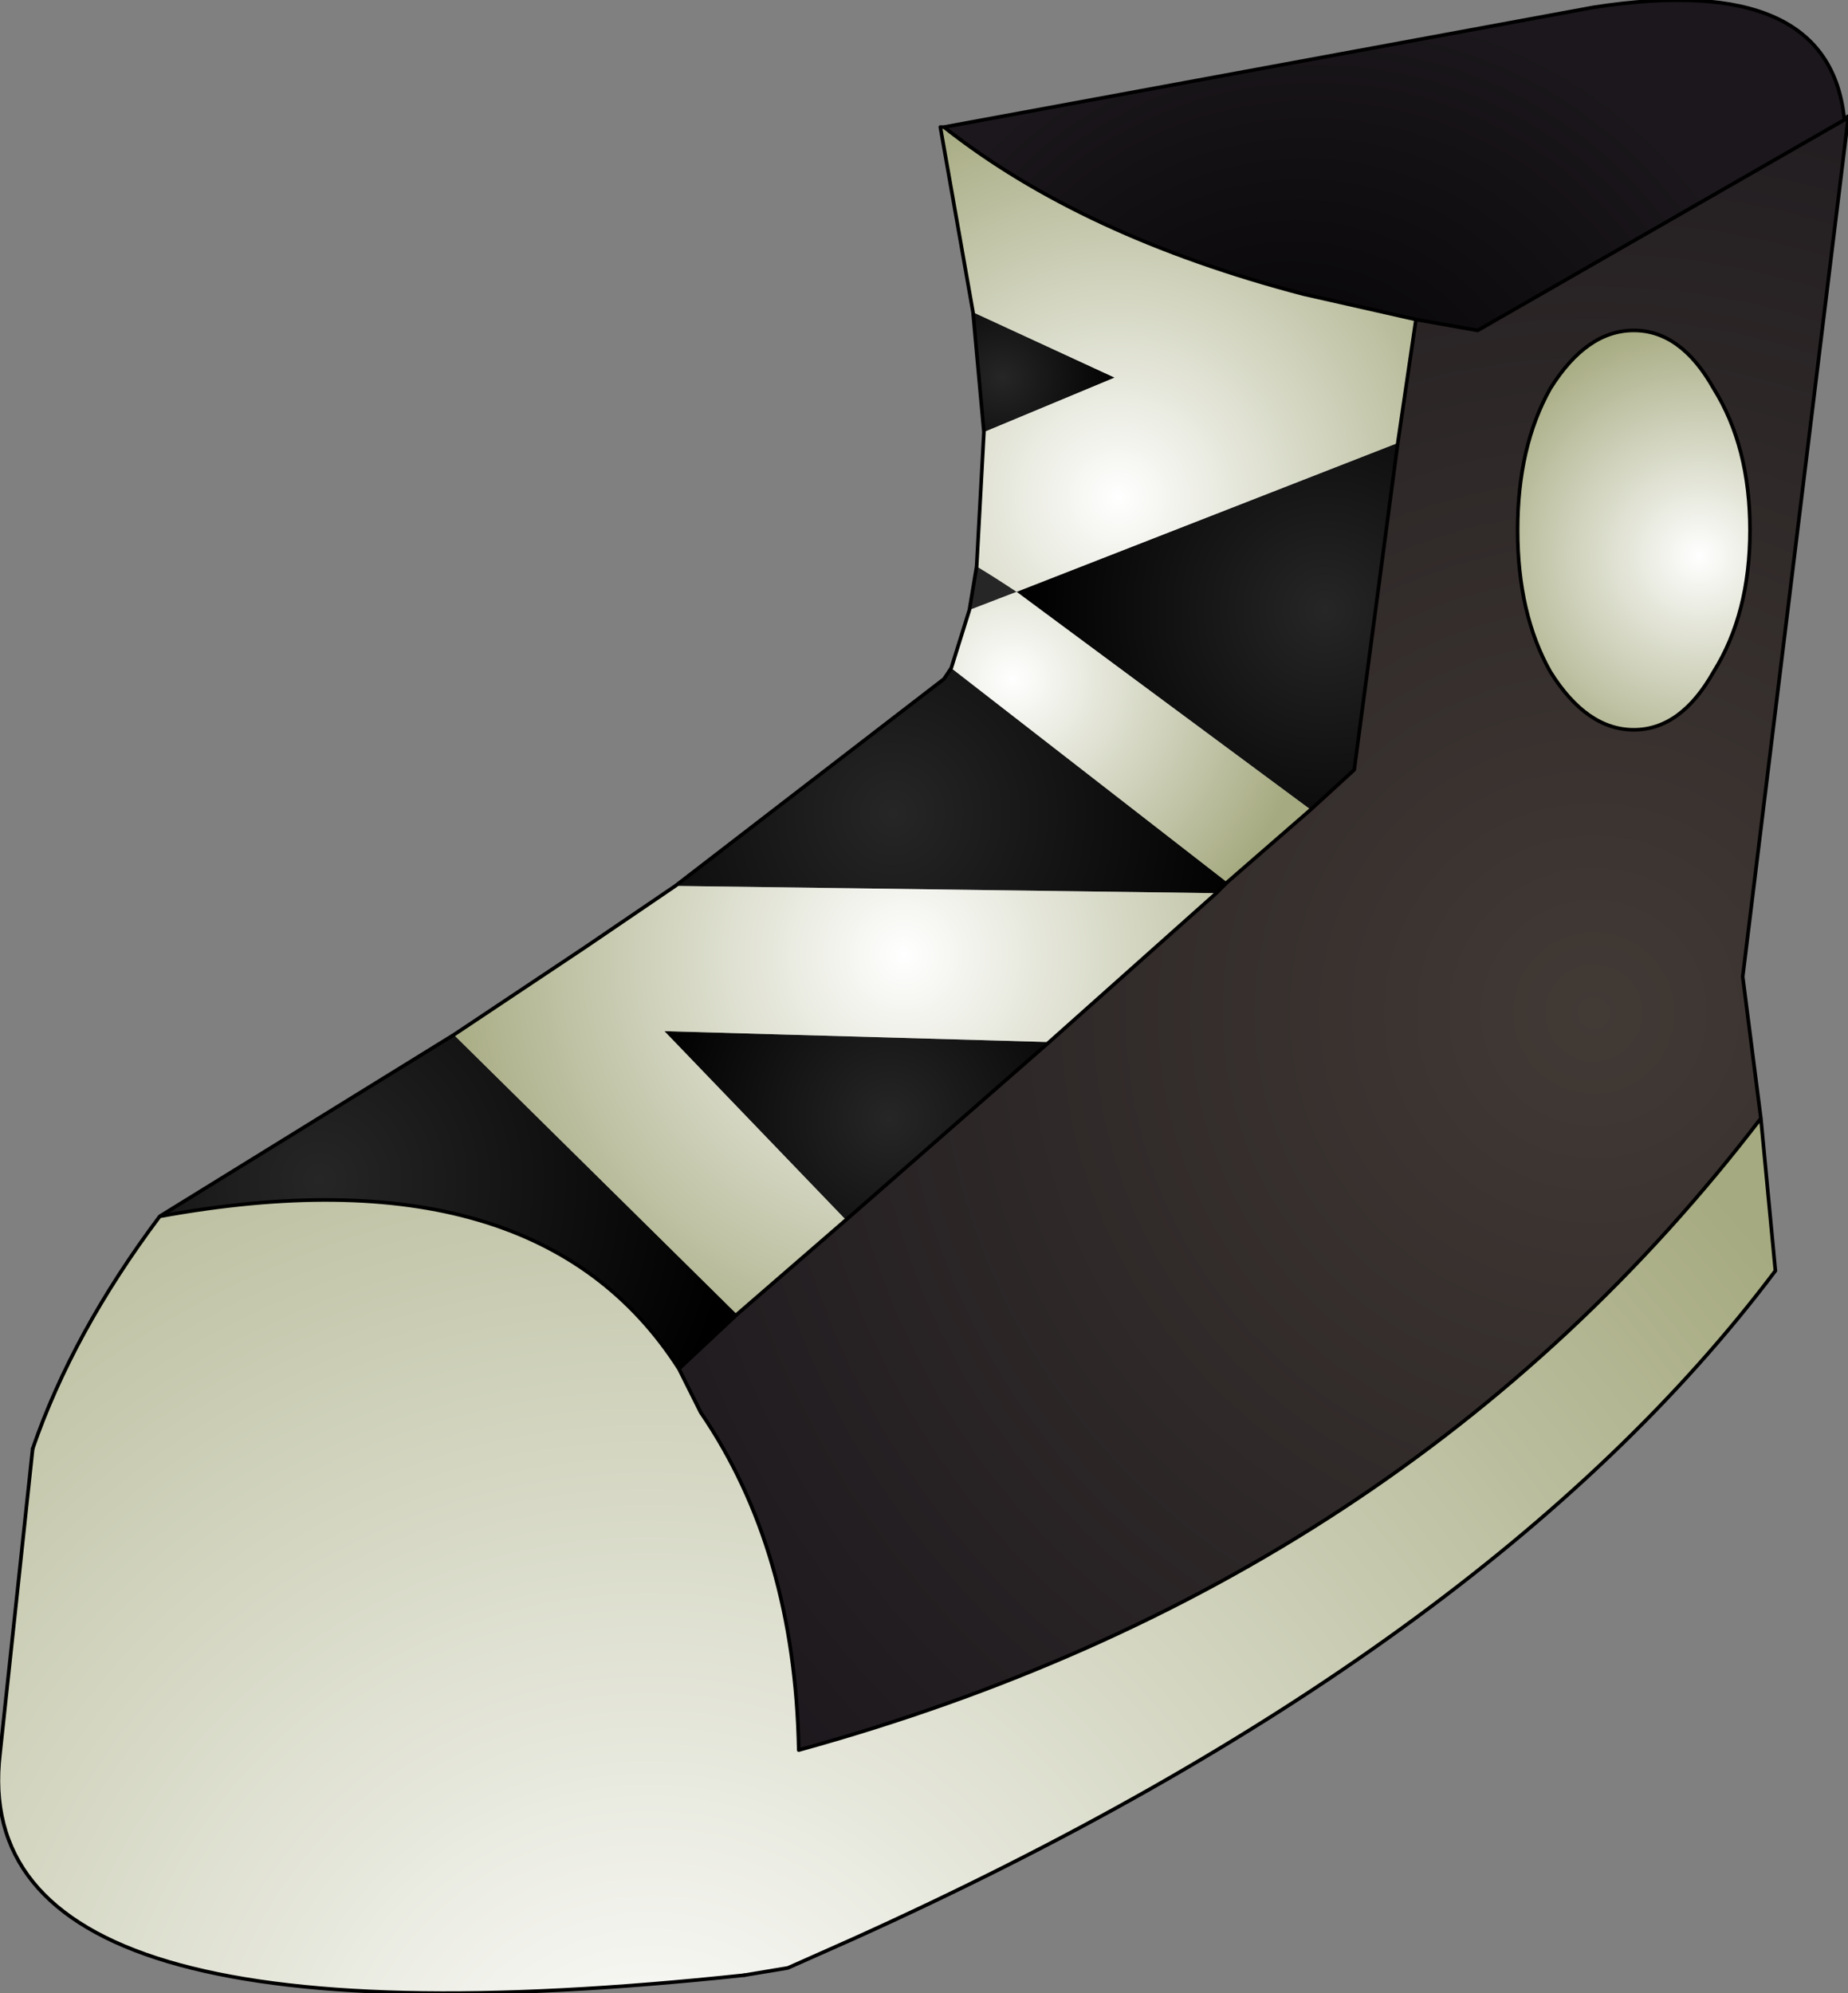 <?xml version="1.0" encoding="UTF-8" standalone="no"?>
<svg xmlns:ffdec="https://www.free-decompiler.com/flash" xmlns:xlink="http://www.w3.org/1999/xlink" ffdec:objectType="shape" height="54.9px" width="50.9px" xmlns="http://www.w3.org/2000/svg">
  <rect width="100%" height="100%" fill="#808080" stroke="none"/>
  <g transform="matrix(2.0, 0.0, 0.0, 2.0, 24.6, 28.4)">
    <path d="M1.15 -6.4 Q1.4 -6.25 1.7 -6.05 L1.05 -5.8 1.15 -6.4" fill="#262626" fill-rule="evenodd" stroke="none"/>
    <path d="M2.15 0.15 L-0.65 2.6 -3.15 0.0 2.15 0.15" fill="url(#gradient0)" fill-rule="evenodd" stroke="none"/>
    <path d="M-2.15 3.9 L-2.95 4.65 Q-4.9 1.6 -10.1 2.55 L-6.05 0.05 -2.15 3.9" fill="url(#gradient1)" fill-rule="evenodd" stroke="none"/>
    <path d="M4.6 -2.05 L4.45 -1.9 -3.0 -2.0 0.7 -4.85 0.8 -5.0 4.6 -2.05" fill="url(#gradient2)" fill-rule="evenodd" stroke="none"/>
    <path d="M1.7 -6.05 L6.95 -8.1 6.35 -3.6 5.75 -3.05 1.7 -6.05" fill="url(#gradient3)" fill-rule="evenodd" stroke="none"/>
    <path d="M1.1 -9.9 L3.05 -9.0 1.25 -8.25 1.1 -9.9" fill="url(#gradient4)" fill-rule="evenodd" stroke="none"/>
    <path d="M13.1 -12.55 L13.15 -12.55 11.7 -0.75 11.95 1.2 Q7.05 7.6 -1.3 9.9 -1.35 7.15 -2.65 5.25 L-2.95 4.65 -2.15 3.9 -0.65 2.6 2.15 0.15 4.45 -1.9 4.6 -2.05 5.75 -3.05 6.35 -3.6 6.95 -8.1 7.2 -9.8 8.05 -9.65 13.1 -12.55 M9.05 -8.85 Q8.6 -8.05 8.6 -6.9 8.6 -5.75 9.05 -4.95 9.55 -4.15 10.2 -4.15 10.85 -4.15 11.3 -4.95 11.8 -5.75 11.8 -6.9 11.8 -8.05 11.3 -8.85 10.85 -9.65 10.2 -9.65 9.55 -9.65 9.05 -8.85" fill="url(#gradient5)" fill-rule="evenodd" stroke="none"/>
    <path d="M0.7 -12.45 L9.65 -14.1 Q12.9 -14.6 13.1 -12.55 L8.05 -9.65 7.2 -9.8 5.65 -10.15 Q2.6 -10.95 0.7 -12.45" fill="url(#gradient6)" fill-rule="evenodd" stroke="none"/>
    <path d="M-3.0 -2.0 L4.45 -1.9 2.15 0.15 -3.15 0.0 -0.65 2.6 -2.15 3.9 -6.05 0.05 -4.25 -1.15 -3.0 -2.0" fill="url(#gradient7)" fill-rule="evenodd" stroke="none"/>
    <path d="M0.7 -12.45 Q2.6 -10.95 5.65 -10.15 L7.2 -9.8 6.95 -8.1 1.7 -6.05 Q1.4 -6.25 1.15 -6.4 L1.25 -8.25 3.05 -9.0 1.1 -9.9 0.65 -12.45 0.7 -12.45" fill="url(#gradient8)" fill-rule="evenodd" stroke="none"/>
    <path d="M4.6 -2.05 L0.8 -5.0 1.05 -5.8 1.7 -6.05 5.75 -3.05 4.6 -2.05" fill="url(#gradient9)" fill-rule="evenodd" stroke="none"/>
    <path d="M9.05 -8.85 Q9.55 -9.65 10.2 -9.65 10.85 -9.65 11.3 -8.85 11.8 -8.05 11.8 -6.9 11.8 -5.75 11.3 -4.95 10.85 -4.15 10.2 -4.15 9.55 -4.15 9.05 -4.95 8.6 -5.75 8.6 -6.9 8.6 -8.05 9.05 -8.85" fill="url(#gradient10)" fill-rule="evenodd" stroke="none"/>
    <path d="M-2.95 4.65 L-2.65 5.25 Q-1.35 7.15 -1.3 9.9 7.05 7.6 11.95 1.2 L12.15 3.3 Q8.2 8.55 -0.55 12.5 L-1.45 12.9 -2.05 13.0 Q-12.8 14.15 -12.3 9.95 L-11.85 5.75 Q-11.3 4.15 -10.1 2.55 -4.9 1.6 -2.95 4.65" fill="url(#gradient11)" fill-rule="evenodd" stroke="none"/>
    <path d="M13.15 -12.55 L13.15 -12.6 13.1 -12.55 Q12.9 -14.6 9.65 -14.1 L0.7 -12.45 Q2.6 -10.95 5.65 -10.15 L7.2 -9.8 8.05 -9.65 13.1 -12.55 M0.7 -12.45 L0.65 -12.45 1.1 -9.9 1.25 -8.25 1.15 -6.4 1.05 -5.8 0.8 -5.0 0.7 -4.85 -3.0 -2.0 -4.25 -1.15 -6.05 0.05 -10.1 2.55 Q-4.9 1.6 -2.95 4.65 L-2.65 5.25 Q-1.35 7.15 -1.3 9.9 7.05 7.6 11.95 1.2 L11.7 -0.75 13.15 -12.55 M6.95 -8.1 L7.2 -9.8 M9.05 -8.85 Q9.55 -9.65 10.2 -9.65 10.85 -9.65 11.3 -8.85 11.8 -8.05 11.8 -6.9 11.8 -5.75 11.3 -4.95 10.85 -4.15 10.2 -4.15 9.55 -4.15 9.05 -4.95 8.6 -5.75 8.6 -6.9 8.6 -8.05 9.05 -8.85 M4.45 -1.9 L4.6 -2.05 5.75 -3.05 6.35 -3.6 6.95 -8.1 M4.45 -1.9 L2.15 0.15 -0.65 2.6 -2.15 3.9 -2.95 4.65 M11.95 1.2 L12.15 3.3 Q8.2 8.55 -0.55 12.5 L-1.45 12.9 -2.05 13.0 M-11.85 5.75 Q-11.3 4.15 -10.1 2.55" fill="none" stroke="#000000" stroke-linecap="round" stroke-linejoin="round" stroke-width="0.05"/>
    <path d="M-2.05 13.0 Q-12.8 14.15 -12.3 9.95 L-11.85 5.75" fill="none" stroke="#000000" stroke-linecap="round" stroke-linejoin="round" stroke-width="0.05"/>
  </g>
  <defs>
    <radialGradient cx="0" cy="0" gradientTransform="matrix(0.004, 0.0, 0.0, 0.004, -0.05, 1.2)" gradientUnits="userSpaceOnUse" id="gradient0" r="819.2" spreadMethod="pad">
      <stop offset="0.0" stop-color="#262626"/>
      <stop offset="1.0" stop-color="#000000"/>
    </radialGradient>
    <radialGradient cx="0" cy="0" gradientTransform="matrix(0.007, 0.0, 0.0, 0.007, -7.9, 2.05)" gradientUnits="userSpaceOnUse" id="gradient1" r="819.2" spreadMethod="pad">
      <stop offset="0.0" stop-color="#262626"/>
      <stop offset="1.0" stop-color="#000000"/>
    </radialGradient>
    <radialGradient cx="0" cy="0" gradientTransform="matrix(0.006, 0.0, 0.0, 0.006, 0.0, -3.0)" gradientUnits="userSpaceOnUse" id="gradient2" r="819.2" spreadMethod="pad">
      <stop offset="0.0" stop-color="#262626"/>
      <stop offset="1.0" stop-color="#000000"/>
    </radialGradient>
    <radialGradient cx="0" cy="0" gradientTransform="matrix(0.005, 0.0, 0.0, 0.005, 5.95, -5.8)" gradientUnits="userSpaceOnUse" id="gradient3" r="819.2" spreadMethod="pad">
      <stop offset="0.0" stop-color="#262626"/>
      <stop offset="1.0" stop-color="#000000"/>
    </radialGradient>
    <radialGradient cx="0" cy="0" gradientTransform="matrix(0.002, 0.0, 0.0, 0.002, 1.5, -9.0)" gradientUnits="userSpaceOnUse" id="gradient4" r="819.2" spreadMethod="pad">
      <stop offset="0.0" stop-color="#262626"/>
      <stop offset="1.0" stop-color="#000000"/>
    </radialGradient>
    <radialGradient cx="0" cy="0" gradientTransform="matrix(0.019, 0.0, 0.0, 0.019, 9.65, -0.25)" gradientUnits="userSpaceOnUse" id="gradient5" r="819.2" spreadMethod="pad">
      <stop offset="0.0" stop-color="#423a35"/>
      <stop offset="1.0" stop-color="#1b171c"/>
    </radialGradient>
    <radialGradient cx="0" cy="0" fx="-108.8" fy="0" gradientTransform="matrix(0.008, 0.0, 0.0, 0.008, 5.95, -7.6)" gradientUnits="userSpaceOnUse" id="gradient6" r="819.2" spreadMethod="pad">
      <stop offset="0.0" stop-color="#000000"/>
      <stop offset="1.0" stop-color="#1b171c"/>
    </radialGradient>
    <radialGradient cx="0" cy="0" gradientTransform="matrix(0.008, 0.0, 0.0, 0.008, 0.15, -1.05)" gradientUnits="userSpaceOnUse" id="gradient7" r="819.2" spreadMethod="pad">
      <stop offset="0.0" stop-color="#ffffff"/>
      <stop offset="1.0" stop-color="#a6aa80"/>
    </radialGradient>
    <radialGradient cx="0" cy="0" gradientTransform="matrix(0.007, 0.0, 0.0, 0.007, 3.1, -7.35)" gradientUnits="userSpaceOnUse" id="gradient8" r="819.2" spreadMethod="pad">
      <stop offset="0.0" stop-color="#ffffff"/>
      <stop offset="1.0" stop-color="#a6aa80"/>
    </radialGradient>
    <radialGradient cx="0" cy="0" gradientTransform="matrix(0.005, 0.0, 0.0, 0.005, 1.65, -4.85)" gradientUnits="userSpaceOnUse" id="gradient9" r="819.2" spreadMethod="pad">
      <stop offset="0.0" stop-color="#ffffff"/>
      <stop offset="1.0" stop-color="#a6aa80"/>
    </radialGradient>
    <radialGradient cx="0" cy="0" gradientTransform="matrix(0.004, 0.0, 0.0, 0.004, 11.1, -6.55)" gradientUnits="userSpaceOnUse" id="gradient10" r="819.2" spreadMethod="pad">
      <stop offset="0.0" stop-color="#ffffff"/>
      <stop offset="1.0" stop-color="#a6aa80"/>
    </radialGradient>
    <radialGradient cx="0" cy="0" gradientTransform="matrix(0.024, 0.0, 0.0, 0.024, -3.35, 15.25)" gradientUnits="userSpaceOnUse" id="gradient11" r="819.2" spreadMethod="pad">
      <stop offset="0.0" stop-color="#ffffff"/>
      <stop offset="1.0" stop-color="#a6aa80"/>
    </radialGradient>
  </defs>
</svg>
